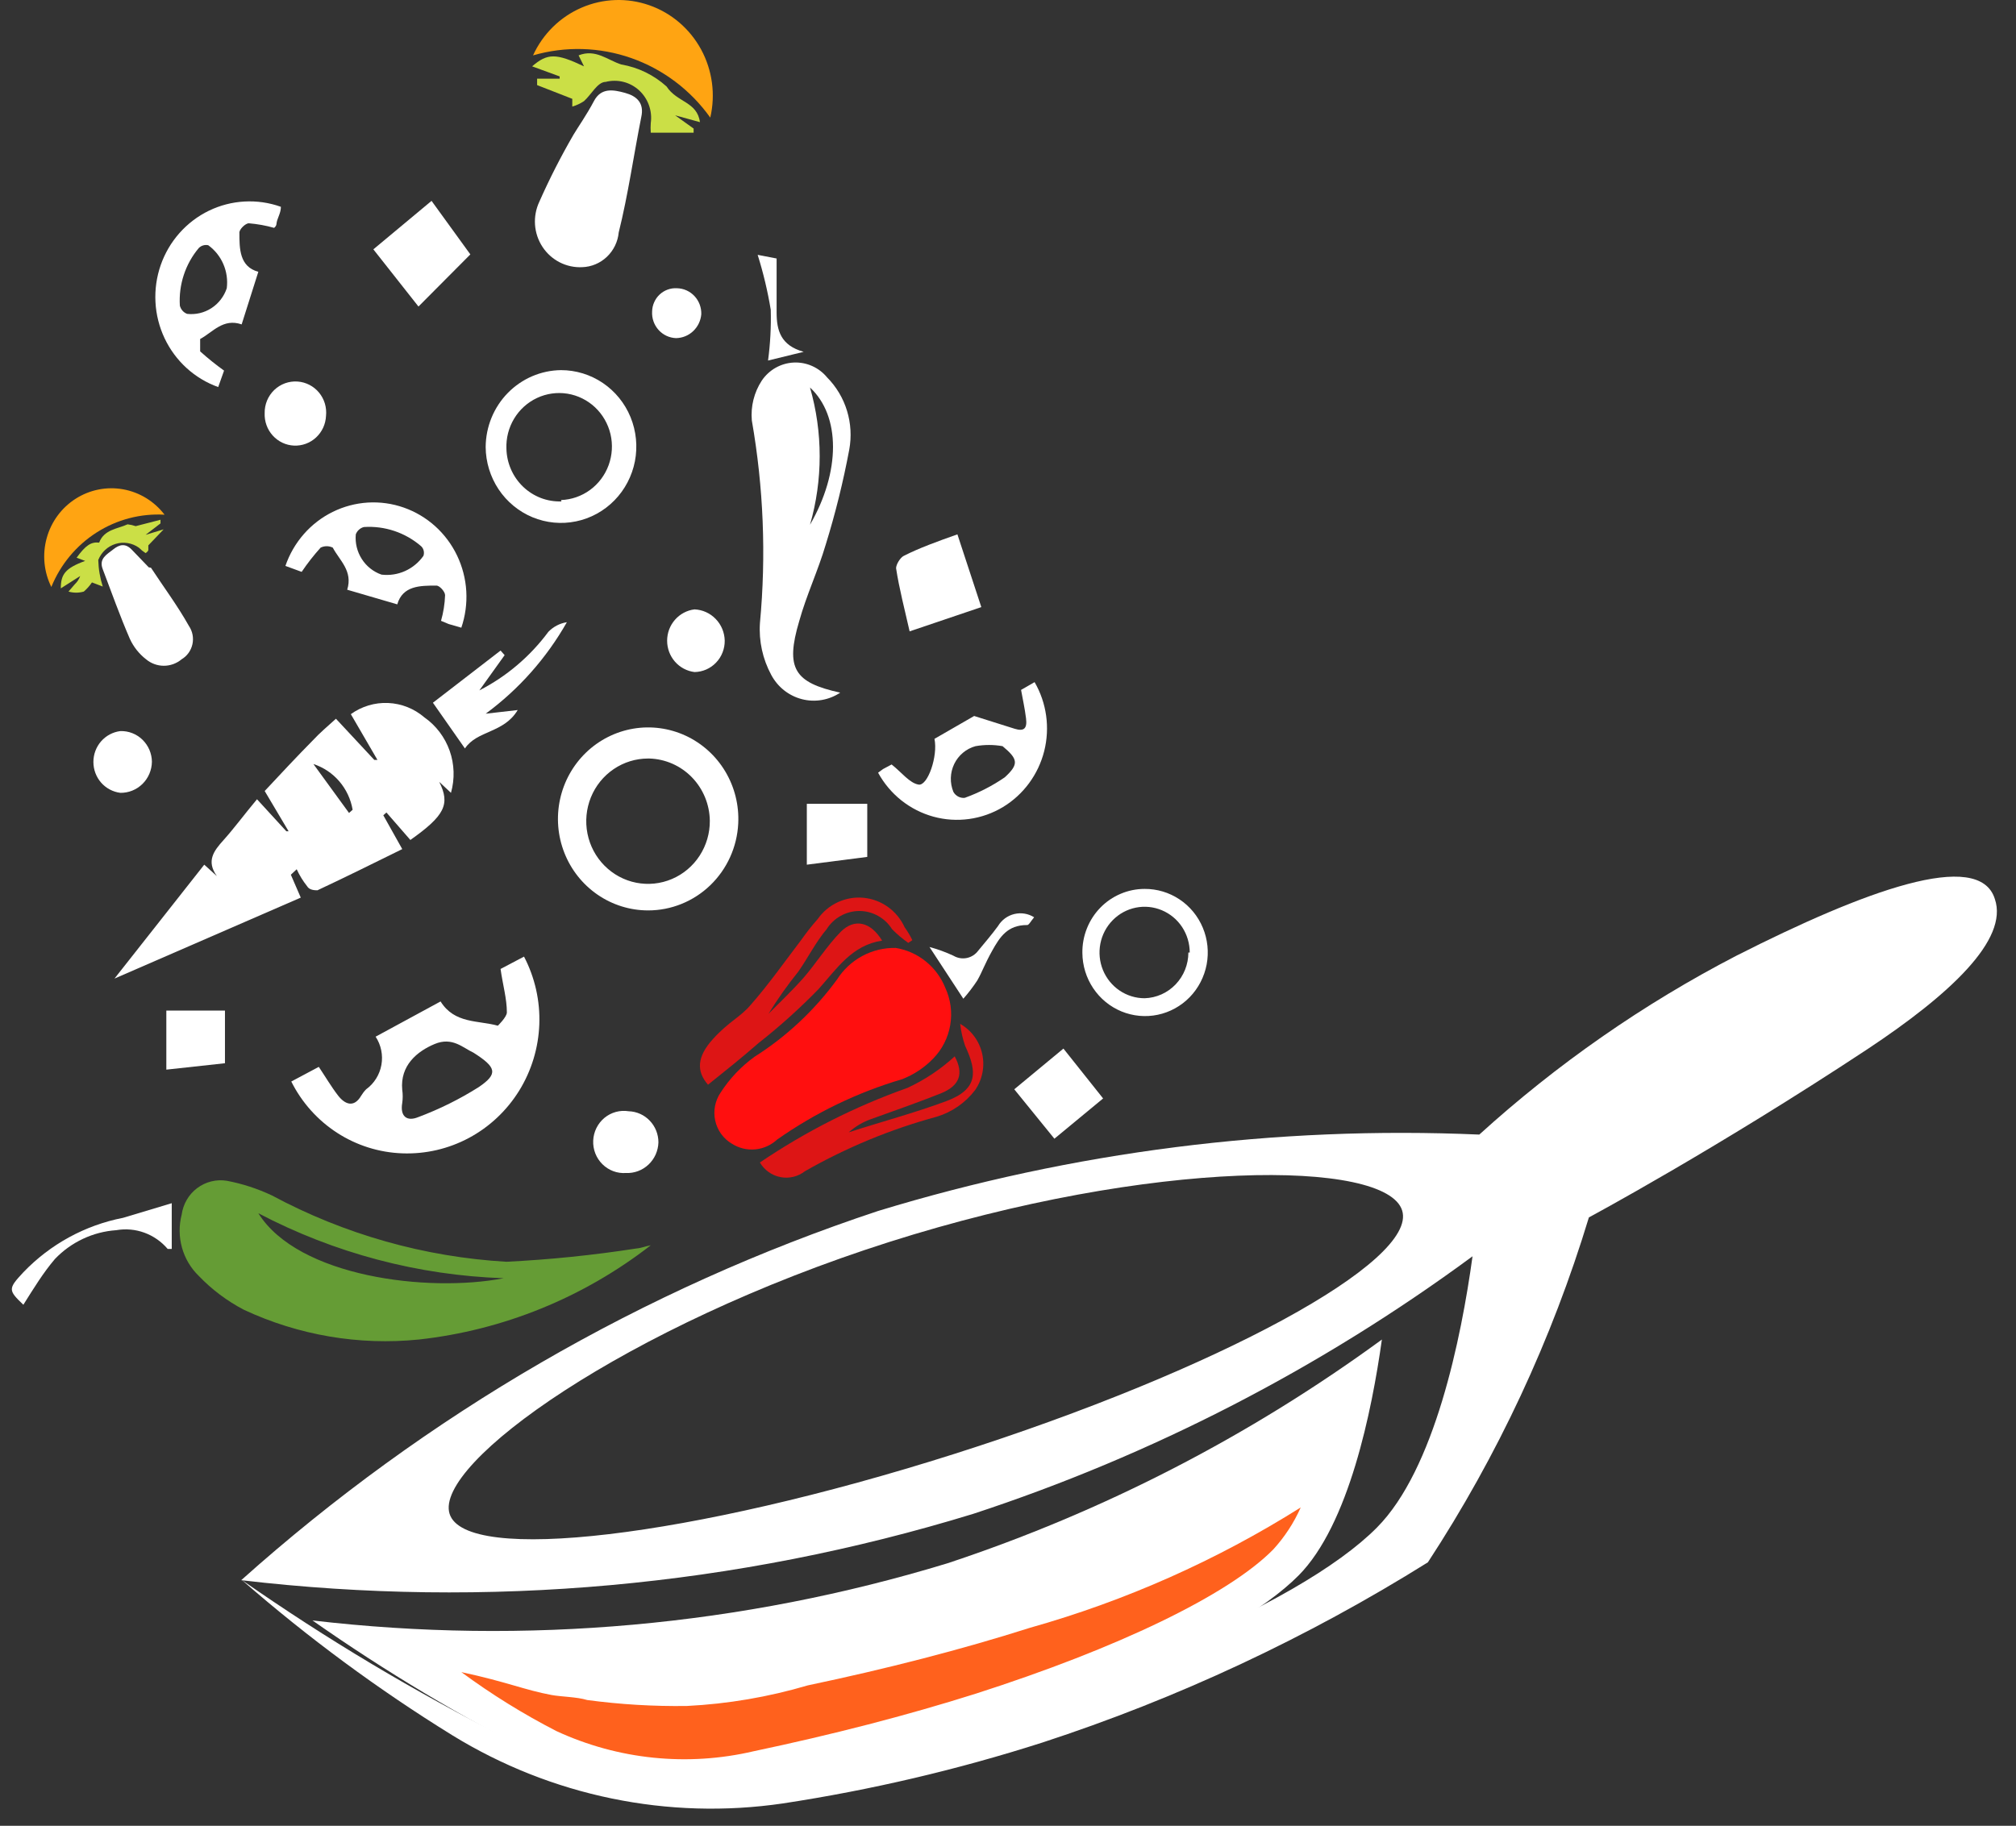 <svg width="85" height="77" viewBox="0 0 85 77" fill="none" xmlns="http://www.w3.org/2000/svg">
<rect x="0" y="0" width="85" height="77" fill="#333333" stroke="none"/>
<g id="Group 1321314381">
<path id="Vector" d="M58.264 56.494C57.845 59.485 56.876 64.308 54.746 66.45C51.931 69.286 43.545 72.971 32.059 75.383C28.939 76.018 25.699 75.577 22.854 74.129C19.495 72.438 16.26 70.504 13.175 68.341C22.169 69.393 31.28 68.572 39.951 65.929C46.498 63.762 52.676 60.579 58.264 56.494Z" fill="white"/>
<path id="Vector_2" d="M24.757 71.697C26.15 71.884 27.555 71.968 28.96 71.948C30.686 71.862 32.397 71.57 34.056 71.08C37.365 70.385 40.522 69.575 43.431 68.649C47.453 67.516 51.295 65.808 54.842 63.575C54.553 64.226 54.161 64.826 53.681 65.35C51.78 67.279 47.102 69.517 41.149 71.427C38.221 72.353 35.064 73.164 31.774 73.858C28.987 74.51 26.067 74.212 23.464 73.009C22.063 72.289 20.721 71.457 19.451 70.52C21.353 70.926 22.113 71.273 23.255 71.485C23.673 71.562 24.32 71.562 24.757 71.697Z" fill="#FF611D"/>
<path id="Vector_3" d="M66.992 51.343C66.992 51.343 72.317 48.487 78.745 44.242C82.206 41.946 84.697 39.631 84.108 37.914C83.442 35.772 78.574 37.586 73.211 40.306C69.293 42.337 65.649 44.873 62.371 47.85C53.803 47.476 45.234 48.565 37.022 51.072C27.12 54.355 17.983 59.653 10.17 66.643C20.538 67.864 31.043 66.911 41.034 63.845C48.571 61.371 55.676 57.705 62.086 52.983C61.611 56.436 60.489 61.973 58.054 64.424C54.803 67.704 45.161 71.948 31.944 74.707C28.358 75.451 24.629 74.955 21.352 73.299C17.487 71.349 13.763 69.125 10.208 66.643C12.981 69.064 15.945 71.251 19.07 73.183C23.247 75.752 28.175 76.768 33.009 76.058C36.715 75.494 40.371 74.636 43.944 73.492C49.645 71.631 55.105 69.078 60.203 65.89C63.143 61.397 65.43 56.497 66.992 51.343ZM59.119 51.053C59.785 53.195 51.341 57.787 40.236 61.318C29.13 64.848 19.621 65.967 18.956 63.845C18.29 61.723 26.391 55.915 37.478 52.384C48.565 48.854 58.454 48.892 59.119 51.053Z" fill="white"/>
<path id="Vector_4" d="M8.612 36.467L9.144 36.949C8.688 36.312 9.011 35.888 9.429 35.425C9.848 34.962 10.304 34.344 10.836 33.708L12.073 35.058H12.168L11.16 33.36C11.844 32.627 12.51 31.913 13.195 31.219C13.48 30.91 13.803 30.64 14.164 30.312L15.781 32.048H15.914L14.792 30.119C15.25 29.789 15.803 29.623 16.365 29.648C16.926 29.672 17.463 29.885 17.892 30.254C18.384 30.598 18.757 31.091 18.959 31.662C19.16 32.233 19.179 32.854 19.014 33.437L18.519 32.974C18.995 33.92 18.747 34.402 17.302 35.425L16.294 34.267L16.161 34.383L16.96 35.81C15.743 36.409 14.583 36.987 13.385 37.547C13.29 37.547 13.042 37.547 12.947 37.373C12.773 37.155 12.626 36.915 12.51 36.66L12.263 36.891L12.681 37.856L4.827 41.271L8.612 36.467ZM14.716 34.286L14.868 34.151C14.792 33.707 14.598 33.292 14.306 32.952C14.014 32.612 13.637 32.36 13.214 32.222L14.716 34.286Z" fill="white"/>
<path id="Vector_5" d="M37.764 39.978C38.225 40.052 38.66 40.246 39.026 40.54C39.393 40.834 39.678 41.218 39.855 41.657C40.083 42.149 40.156 42.699 40.064 43.234C39.972 43.77 39.72 44.263 39.342 44.648C38.972 45.03 38.524 45.326 38.03 45.516C36.15 46.071 34.371 46.931 32.762 48.063C32.507 48.298 32.184 48.443 31.84 48.474C31.497 48.506 31.153 48.422 30.86 48.236C30.683 48.132 30.529 47.992 30.407 47.824C30.286 47.656 30.2 47.465 30.156 47.261C30.111 47.059 30.108 46.848 30.148 46.644C30.187 46.44 30.268 46.246 30.385 46.075C30.764 45.488 31.248 44.978 31.811 44.57C33.162 43.714 34.343 42.608 35.291 41.31C35.557 40.892 35.924 40.551 36.357 40.318C36.789 40.085 37.274 39.968 37.764 39.978Z" fill="#FF0F0F"/>
<path id="Vector_6" d="M18.576 42.235C19.165 43.181 20.154 43.026 20.991 43.258C20.991 43.258 21.371 42.891 21.371 42.698C21.371 42.119 21.2 41.541 21.105 40.865L22.094 40.344C22.552 41.222 22.775 42.206 22.739 43.199C22.703 44.191 22.41 45.157 21.89 45.998C21.369 46.839 20.639 47.526 19.774 47.99C18.908 48.454 17.938 48.678 16.959 48.641C15.984 48.606 15.035 48.307 14.213 47.775C13.39 47.242 12.723 46.495 12.281 45.612L13.441 44.994C13.726 45.419 13.974 45.843 14.259 46.21C14.544 46.576 14.925 46.731 15.229 46.21C15.288 46.112 15.358 46.021 15.438 45.94C15.776 45.695 16.006 45.326 16.081 44.912C16.155 44.498 16.068 44.071 15.837 43.721L18.576 42.235ZM19.964 44.396C19.508 44.184 19.07 43.721 18.329 44.029C17.587 44.338 16.864 44.936 16.959 45.959C16.986 46.144 16.986 46.333 16.959 46.518C16.864 47.078 17.15 47.309 17.625 47.117C18.521 46.782 19.382 46.356 20.192 45.843C21.01 45.284 20.934 45.014 19.964 44.396Z" fill="white"/>
<path id="Vector_7" d="M19.451 26.472L18.918 26.318L18.595 26.183C18.695 25.831 18.753 25.468 18.766 25.102C18.766 24.948 18.519 24.678 18.386 24.697C17.72 24.697 16.979 24.697 16.75 25.488L14.639 24.871C14.887 24.08 14.316 23.636 14.031 23.096C13.951 23.056 13.863 23.036 13.774 23.036C13.685 23.036 13.598 23.056 13.518 23.096C13.228 23.418 12.961 23.759 12.719 24.118L12.034 23.867C12.203 23.373 12.466 22.918 12.808 22.527C13.15 22.136 13.564 21.817 14.028 21.589C14.492 21.36 14.995 21.227 15.509 21.195C16.024 21.164 16.539 21.236 17.026 21.407C17.513 21.578 17.962 21.845 18.348 22.192C18.733 22.539 19.047 22.96 19.272 23.43C19.497 23.901 19.629 24.411 19.66 24.933C19.69 25.455 19.619 25.978 19.451 26.472ZM16.085 24.234C16.422 24.275 16.765 24.223 17.076 24.084C17.387 23.944 17.655 23.723 17.853 23.443C17.877 23.373 17.881 23.298 17.864 23.226C17.848 23.154 17.811 23.089 17.758 23.038C17.088 22.459 16.221 22.169 15.343 22.227C15.266 22.247 15.194 22.285 15.135 22.339C15.075 22.393 15.029 22.46 15.001 22.536C14.968 22.901 15.057 23.267 15.254 23.575C15.45 23.883 15.743 24.115 16.085 24.234Z" fill="white"/>
<path id="Vector_8" d="M11.843 8.722C11.843 8.935 11.748 9.108 11.691 9.282C11.634 9.456 11.691 9.494 11.558 9.61C11.21 9.511 10.853 9.447 10.493 9.417C10.341 9.417 10.075 9.687 10.094 9.822C10.094 10.478 10.094 11.25 10.892 11.462L10.189 13.681C9.409 13.411 8.972 14.009 8.439 14.298C8.439 14.298 8.439 14.703 8.439 14.819C8.76 15.108 9.097 15.379 9.447 15.63L9.2 16.324C8.708 16.148 8.255 15.875 7.867 15.522C7.479 15.168 7.163 14.74 6.938 14.263C6.713 13.785 6.582 13.267 6.555 12.739C6.527 12.21 6.602 11.681 6.775 11.182C6.949 10.683 7.217 10.224 7.566 9.83C7.915 9.436 8.336 9.116 8.807 8.887C9.278 8.659 9.788 8.527 10.309 8.499C10.83 8.47 11.351 8.546 11.843 8.722ZM9.561 12.157C9.605 11.811 9.555 11.46 9.418 11.141C9.281 10.821 9.061 10.546 8.781 10.343C8.711 10.327 8.637 10.329 8.567 10.35C8.498 10.37 8.434 10.407 8.382 10.459C7.815 11.133 7.528 12.005 7.583 12.89C7.603 12.968 7.64 13.041 7.693 13.101C7.746 13.162 7.813 13.208 7.888 13.237C8.246 13.278 8.608 13.194 8.913 12.997C9.217 12.8 9.446 12.504 9.561 12.157Z" fill="white"/>
<path id="Vector_9" d="M27.323 38.396C26.563 38.395 25.82 38.163 25.192 37.73C24.563 37.297 24.076 36.682 23.795 35.966C23.513 35.249 23.45 34.464 23.613 33.71C23.776 32.957 24.157 32.271 24.708 31.739C25.259 31.208 25.955 30.857 26.704 30.73C27.454 30.604 28.224 30.709 28.915 31.03C29.606 31.352 30.186 31.877 30.58 32.536C30.974 33.196 31.164 33.96 31.126 34.73C31.078 35.719 30.655 36.652 29.947 37.335C29.239 38.017 28.3 38.397 27.323 38.396ZM27.323 31.99C26.807 31.99 26.302 32.146 25.874 32.437C25.445 32.728 25.111 33.142 24.914 33.626C24.718 34.111 24.667 34.643 24.769 35.156C24.871 35.669 25.121 36.141 25.488 36.509C25.854 36.878 26.32 37.129 26.826 37.228C27.333 37.328 27.858 37.273 28.333 37.07C28.809 36.867 29.215 36.525 29.498 36.088C29.782 35.651 29.932 35.138 29.928 34.614C29.919 33.928 29.648 33.272 29.174 32.783C28.699 32.294 28.056 32.01 27.38 31.99H27.323Z" fill="white"/>
<path id="Vector_10" d="M23.653 15.61C24.281 15.61 24.894 15.798 25.416 16.151C25.938 16.504 26.345 17.006 26.586 17.594C26.826 18.182 26.89 18.829 26.77 19.453C26.648 20.078 26.348 20.652 25.906 21.103C25.463 21.555 24.899 21.863 24.285 21.989C23.67 22.116 23.032 22.055 22.451 21.814C21.87 21.573 21.373 21.163 21.022 20.636C20.671 20.108 20.481 19.487 20.477 18.851C20.483 17.996 20.818 17.177 21.412 16.571C22.006 15.965 22.811 15.62 23.653 15.61ZM23.653 21.089C24.094 21.073 24.52 20.925 24.877 20.664C25.235 20.402 25.507 20.039 25.661 19.619C25.814 19.2 25.842 18.744 25.74 18.309C25.637 17.875 25.41 17.48 25.087 17.176C24.763 16.873 24.358 16.673 23.923 16.603C23.488 16.534 23.042 16.596 22.642 16.784C22.241 16.972 21.905 17.276 21.676 17.657C21.446 18.039 21.334 18.481 21.352 18.928C21.36 19.229 21.426 19.525 21.547 19.8C21.667 20.074 21.841 20.322 22.056 20.528C22.272 20.735 22.526 20.895 22.803 21.002C23.081 21.108 23.376 21.157 23.672 21.147L23.653 21.089Z" fill="white"/>
<path id="Vector_11" d="M48.26 37.489C48.783 37.486 49.295 37.639 49.732 37.931C50.169 38.222 50.511 38.638 50.714 39.127C50.918 39.615 50.974 40.154 50.876 40.675C50.777 41.196 50.529 41.676 50.162 42.054C49.795 42.431 49.326 42.69 48.814 42.797C48.302 42.905 47.77 42.855 47.285 42.656C46.801 42.457 46.386 42.116 46.092 41.677C45.798 41.238 45.64 40.721 45.636 40.19C45.631 39.837 45.695 39.487 45.825 39.16C45.954 38.832 46.147 38.534 46.391 38.283C46.635 38.031 46.926 37.832 47.247 37.696C47.568 37.559 47.913 37.489 48.26 37.489ZM50.162 40.171C50.162 39.789 50.05 39.416 49.842 39.099C49.633 38.782 49.336 38.535 48.988 38.389C48.641 38.243 48.258 38.204 47.889 38.279C47.52 38.353 47.182 38.537 46.916 38.807C46.65 39.077 46.469 39.42 46.395 39.795C46.322 40.169 46.359 40.557 46.503 40.91C46.647 41.262 46.891 41.563 47.204 41.775C47.517 41.987 47.884 42.1 48.26 42.1C48.755 42.085 49.224 41.876 49.568 41.515C49.913 41.155 50.105 40.673 50.105 40.171H50.162Z" fill="white"/>
<path id="Vector_12" d="M37.023 32.588L37.232 32.434L37.593 32.241C38.011 32.569 38.354 33.032 38.734 33.09C39.114 33.148 39.552 31.893 39.4 31.16L41.073 30.196L42.785 30.736C43.165 30.852 43.317 30.736 43.26 30.292C43.203 29.848 43.127 29.52 43.051 29.096L43.621 28.768C44.13 29.646 44.275 30.693 44.026 31.68C43.776 32.666 43.152 33.513 42.29 34.035C41.852 34.299 41.367 34.47 40.863 34.54C40.359 34.61 39.846 34.577 39.355 34.442C38.864 34.307 38.404 34.073 38.003 33.755C37.603 33.436 37.269 33.04 37.023 32.588ZM42.271 31.469C41.894 31.402 41.508 31.402 41.13 31.469C40.937 31.522 40.756 31.616 40.602 31.746C40.447 31.875 40.321 32.037 40.233 32.219C40.145 32.402 40.096 32.602 40.09 32.805C40.084 33.008 40.121 33.211 40.198 33.398C40.245 33.482 40.315 33.55 40.4 33.595C40.484 33.639 40.579 33.658 40.674 33.649C41.272 33.434 41.841 33.143 42.366 32.781C42.975 32.221 42.918 32.009 42.271 31.469Z" fill="white"/>
<path id="Vector_13" d="M38.296 39.766C38.051 39.594 37.822 39.401 37.611 39.187C37.464 38.952 37.26 38.759 37.019 38.625C36.778 38.491 36.507 38.42 36.233 38.42C35.958 38.42 35.687 38.491 35.447 38.625C35.206 38.759 35.002 38.952 34.854 39.187C34.398 39.727 34.074 40.383 33.656 40.982C33.201 41.546 32.782 42.139 32.401 42.757C32.895 42.255 33.409 41.773 33.884 41.232C34.359 40.692 34.873 39.882 35.443 39.303C36.014 38.724 36.699 38.859 37.193 39.67C35.919 39.862 35.291 40.846 34.512 41.715C33.719 42.529 32.874 43.29 31.982 43.991C31.298 44.59 30.575 45.168 29.852 45.747C29.358 45.188 29.377 44.57 30.062 43.818C30.746 43.065 31.203 42.911 31.659 42.371C32.42 41.502 33.085 40.557 33.789 39.631C34.001 39.329 34.23 39.039 34.474 38.763C34.69 38.454 34.982 38.208 35.322 38.05C35.661 37.893 36.036 37.828 36.407 37.863C36.779 37.898 37.135 38.032 37.44 38.251C37.745 38.47 37.987 38.766 38.144 39.11C38.267 39.28 38.375 39.461 38.467 39.65L38.296 39.766Z" fill="#FF0F0F" fill-opacity="0.83"/>
<path id="Vector_14" d="M40.254 44.551C40.635 45.265 40.483 45.786 39.665 46.114C38.847 46.441 37.763 46.827 36.736 47.194C36.386 47.316 36.063 47.506 35.785 47.754C37.155 47.31 38.543 46.943 39.893 46.441C41.243 45.94 41.205 45.207 40.692 44.107C40.589 43.807 40.519 43.496 40.483 43.181C40.715 43.313 40.919 43.493 41.078 43.709C41.238 43.926 41.352 44.174 41.411 44.438C41.47 44.702 41.474 44.975 41.422 45.241C41.37 45.506 41.264 45.757 41.11 45.978C40.699 46.513 40.134 46.904 39.494 47.097C37.555 47.624 35.69 48.395 33.941 49.394C33.796 49.507 33.629 49.588 33.451 49.631C33.273 49.675 33.088 49.679 32.909 49.644C32.729 49.61 32.558 49.537 32.408 49.43C32.259 49.324 32.133 49.186 32.039 49.027C33.973 47.716 36.062 46.66 38.258 45.882C38.987 45.545 39.66 45.096 40.254 44.551Z" fill="#FF0F0F" fill-opacity="0.83"/>
<path id="Vector_15" d="M6.366 23.945C6.898 24.756 7.488 25.547 7.963 26.395C8.039 26.507 8.092 26.633 8.118 26.765C8.144 26.898 8.142 27.035 8.114 27.167C8.085 27.299 8.03 27.424 7.952 27.534C7.874 27.643 7.774 27.735 7.659 27.804C7.448 27.981 7.182 28.078 6.908 28.078C6.634 28.078 6.368 27.981 6.157 27.804C5.862 27.575 5.627 27.277 5.472 26.936C5.054 25.971 4.712 25.006 4.331 24.003C4.16 23.559 4.502 23.386 4.769 23.174C5.035 22.961 5.282 22.903 5.548 23.174C5.814 23.444 6.024 23.675 6.271 23.926L6.366 23.945Z" fill="white"/>
<path id="Vector_16" d="M2.164 24.755C1.849 24.117 1.779 23.382 1.969 22.694C2.158 22.006 2.593 21.415 3.188 21.035C3.784 20.654 4.498 20.512 5.191 20.636C5.884 20.761 6.507 21.142 6.938 21.707C5.929 21.649 4.927 21.912 4.072 22.458C3.216 23.004 2.55 23.807 2.164 24.755Z" fill="#FFA412"/>
<path id="Vector_17" d="M5.721 22.19L6.767 21.92V22.074L6.14 22.556L6.9 22.325L6.254 23C6.254 23 6.254 23.135 6.254 23.193C6.254 23.251 6.14 23.328 6.14 23.328C6.037 23.262 5.941 23.184 5.854 23.097C5.713 22.997 5.552 22.931 5.382 22.904C5.213 22.876 5.039 22.888 4.875 22.938C4.71 22.988 4.559 23.075 4.432 23.193C4.305 23.311 4.207 23.456 4.143 23.617C4.153 23.998 4.217 24.375 4.333 24.737L3.877 24.563C3.78 24.707 3.665 24.836 3.534 24.949C3.323 25.01 3.099 25.01 2.888 24.949L3.154 24.64C3.256 24.544 3.334 24.425 3.382 24.293L2.564 24.814C2.564 24.235 2.736 23.965 3.591 23.656L3.23 23.521C3.61 23 3.839 22.846 4.181 22.884C4.39 22.325 4.961 22.306 5.379 22.113C5.495 22.126 5.61 22.152 5.721 22.19Z" fill="#CBDF46"/>
<path id="Vector_18" d="M20.212 29.116C21.355 28.53 22.351 27.685 23.121 26.646C23.331 26.429 23.605 26.287 23.901 26.241C23.04 27.757 21.874 29.072 20.478 30.1L21.828 29.945C21.239 30.93 20.117 30.794 19.603 31.566L18.253 29.637L21.105 27.437L21.277 27.63L20.212 29.116Z" fill="white"/>
<path id="Vector_19" d="M24.185 5.673C24.356 5.384 24.736 4.843 25.041 4.265C25.345 3.686 25.858 3.782 26.353 3.917C26.847 4.052 27.171 4.342 27.037 4.94C26.714 6.561 26.486 8.201 26.087 9.802C26.05 10.195 25.873 10.56 25.589 10.83C25.306 11.1 24.935 11.256 24.546 11.268C24.218 11.284 23.89 11.213 23.597 11.063C23.303 10.912 23.053 10.687 22.871 10.409C22.689 10.131 22.581 9.81 22.558 9.477C22.535 9.144 22.598 8.81 22.739 8.509C23.169 7.538 23.652 6.591 24.185 5.673Z" fill="white"/>
<path id="Vector_20" d="M29.947 4.96C29.118 3.796 27.956 2.92 26.619 2.45C25.282 1.981 23.834 1.941 22.474 2.336C22.888 1.429 23.619 0.711 24.525 0.321C25.432 -0.07 26.448 -0.105 27.379 0.222C28.31 0.548 29.087 1.214 29.562 2.089C30.036 2.965 30.174 3.987 29.947 4.96Z" fill="#FFA412"/>
<path id="Vector_21" d="M29.511 5.152L28.465 4.863L29.245 5.422V5.596H28.313H27.438C27.428 5.461 27.428 5.326 27.438 5.191C27.474 4.937 27.447 4.678 27.361 4.437C27.275 4.196 27.131 3.98 26.944 3.808C26.756 3.637 26.529 3.514 26.284 3.453C26.038 3.391 25.781 3.392 25.536 3.454C25.194 3.454 24.928 3.995 24.623 4.265C24.471 4.366 24.304 4.444 24.129 4.496V4.168L22.646 3.589V3.319H23.597V3.223L22.436 2.798C23.083 2.239 23.444 2.239 24.623 2.798L24.395 2.335C25.118 2.046 25.631 2.548 26.202 2.721C26.909 2.842 27.568 3.163 28.104 3.647C28.541 4.323 29.397 4.284 29.511 5.152Z" fill="#CBDF46"/>
<path id="Vector_22" d="M42.764 45.94L44.837 44.223L46.51 46.326L44.456 48.024L42.764 45.94Z" fill="white"/>
<path id="Vector_23" d="M18.195 8.471L19.831 10.729L17.644 12.928L15.742 10.516L18.195 8.471Z" fill="white"/>
<path id="Vector_24" d="M40.367 22.536L41.375 25.604L38.352 26.627C38.143 25.7 37.914 24.832 37.781 23.964C37.781 23.81 37.952 23.52 38.105 23.443C38.751 23.115 39.493 22.845 40.367 22.536Z" fill="white"/>
<path id="Vector_25" d="M34.018 36.467V33.9H36.566V36.139L34.018 36.467Z" fill="white"/>
<path id="Vector_26" d="M7.013 45.111V42.621H9.485V44.841L7.013 45.111Z" fill="white"/>
<path id="Vector_27" d="M27.437 52.519C24.598 54.725 21.218 56.1 17.663 56.493C15.137 56.749 12.59 56.316 10.284 55.239C9.578 54.871 8.936 54.389 8.382 53.812C8.045 53.486 7.8 53.074 7.673 52.619C7.546 52.164 7.541 51.683 7.66 51.226C7.69 51.005 7.763 50.792 7.876 50.599C7.988 50.407 8.137 50.239 8.315 50.106C8.492 49.974 8.693 49.878 8.907 49.825C9.121 49.772 9.344 49.763 9.561 49.798C10.218 49.922 10.857 50.13 11.463 50.416C14.523 52.059 17.896 53.013 21.352 53.214C23.186 53.123 25.014 52.936 26.829 52.654C27.057 52.635 27.209 52.558 27.437 52.519ZM10.893 51.168C12.566 53.85 18.043 54.526 21.238 53.908C17.631 53.787 14.097 52.851 10.893 51.168Z" fill="#659C35"/>
<path id="Vector_28" d="M7.241 50.744V52.673C7.241 52.673 7.108 52.673 7.07 52.673C6.807 52.363 6.469 52.127 6.089 51.988C5.709 51.849 5.3 51.813 4.902 51.882C3.922 51.949 3 52.382 2.316 53.097C1.822 53.676 1.422 54.332 0.985 55.027C0.338 54.41 0.338 54.352 0.985 53.657C2.121 52.473 3.588 51.672 5.188 51.361L7.241 50.744Z" fill="white"/>
<path id="Vector_29" d="M40.617 42.12L39.19 39.939C39.536 40.032 39.873 40.155 40.198 40.306C40.368 40.407 40.568 40.442 40.761 40.403C40.954 40.364 41.126 40.254 41.244 40.094C41.529 39.746 41.815 39.418 42.081 39.052C42.157 38.926 42.257 38.817 42.374 38.73C42.492 38.644 42.625 38.582 42.767 38.548C42.908 38.514 43.055 38.508 43.198 38.532C43.341 38.555 43.479 38.608 43.602 38.685C43.469 38.84 43.374 39.032 43.298 39.013C42.48 39.013 42.157 39.515 41.834 40.094C41.511 40.672 41.434 40.943 41.206 41.348C41.028 41.619 40.831 41.877 40.617 42.12Z" fill="white"/>
<path id="Vector_30" d="M29.282 28.343C28.964 28.304 28.671 28.148 28.458 27.905C28.245 27.661 28.128 27.347 28.128 27.022C28.128 26.696 28.245 26.382 28.458 26.139C28.671 25.895 28.964 25.739 29.282 25.7C29.619 25.715 29.938 25.858 30.174 26.102C30.411 26.345 30.547 26.67 30.556 27.012C30.559 27.184 30.528 27.355 30.465 27.516C30.403 27.676 30.31 27.822 30.191 27.945C30.073 28.069 29.932 28.168 29.776 28.236C29.62 28.304 29.452 28.341 29.282 28.343Z" fill="white"/>
<path id="Vector_31" d="M12.548 16.091C12.721 16.103 12.89 16.151 13.046 16.231C13.201 16.311 13.338 16.421 13.45 16.556C13.562 16.692 13.646 16.848 13.697 17.017C13.747 17.186 13.764 17.363 13.746 17.538C13.738 17.711 13.697 17.88 13.626 18.036C13.554 18.192 13.452 18.333 13.327 18.449C13.201 18.566 13.055 18.656 12.895 18.715C12.735 18.774 12.565 18.8 12.396 18.793C12.226 18.785 12.059 18.744 11.905 18.671C11.751 18.598 11.613 18.494 11.498 18.367C11.383 18.24 11.294 18.091 11.236 17.929C11.178 17.767 11.152 17.595 11.159 17.423C11.156 17.24 11.191 17.059 11.26 16.891C11.33 16.723 11.434 16.572 11.564 16.446C11.695 16.321 11.85 16.225 12.019 16.164C12.188 16.103 12.368 16.078 12.548 16.091Z" fill="white"/>
<path id="Vector_32" d="M6.405 32.125C6.403 32.3 6.366 32.473 6.298 32.633C6.23 32.794 6.131 32.939 6.008 33.061C5.884 33.183 5.738 33.279 5.578 33.343C5.418 33.408 5.246 33.44 5.074 33.437C4.761 33.398 4.472 33.245 4.262 33.005C4.053 32.765 3.938 32.456 3.938 32.135C3.938 31.814 4.053 31.505 4.262 31.265C4.472 31.025 4.761 30.872 5.074 30.833C5.246 30.828 5.416 30.857 5.576 30.919C5.736 30.982 5.883 31.076 6.006 31.196C6.13 31.317 6.229 31.461 6.298 31.62C6.366 31.78 6.403 31.951 6.405 32.125Z" fill="white"/>
<path id="Vector_33" d="M27.761 48.178C27.756 48.354 27.716 48.528 27.645 48.689C27.573 48.85 27.47 48.995 27.343 49.115C27.215 49.235 27.066 49.329 26.902 49.39C26.739 49.451 26.565 49.478 26.392 49.47C26.21 49.483 26.027 49.457 25.857 49.393C25.686 49.329 25.53 49.229 25.4 49.1C25.269 48.971 25.167 48.816 25.1 48.644C25.033 48.472 25.003 48.288 25.011 48.103C25.019 47.919 25.066 47.738 25.147 47.573C25.229 47.408 25.344 47.262 25.485 47.145C25.626 47.028 25.79 46.943 25.966 46.895C26.142 46.847 26.326 46.837 26.506 46.866C26.842 46.876 27.161 47.018 27.395 47.263C27.63 47.508 27.761 47.836 27.761 48.178Z" fill="white"/>
<path id="Vector_34" d="M28.503 14.26C28.364 14.255 28.227 14.222 28.101 14.163C27.974 14.104 27.861 14.02 27.767 13.915C27.673 13.811 27.601 13.689 27.554 13.556C27.507 13.423 27.487 13.282 27.495 13.141C27.497 13.005 27.526 12.872 27.581 12.749C27.635 12.625 27.713 12.514 27.811 12.422C27.909 12.33 28.024 12.259 28.149 12.214C28.274 12.168 28.408 12.148 28.541 12.156C28.68 12.159 28.817 12.189 28.944 12.246C29.071 12.303 29.186 12.385 29.282 12.488C29.377 12.59 29.452 12.711 29.501 12.843C29.55 12.975 29.573 13.115 29.568 13.256C29.544 13.528 29.422 13.781 29.225 13.966C29.029 14.152 28.771 14.256 28.503 14.26Z" fill="white"/>
<path id="Vector_35" d="M35.426 29.212C35.19 29.369 34.924 29.475 34.645 29.522C34.367 29.569 34.081 29.557 33.808 29.486C33.534 29.415 33.278 29.287 33.056 29.111C32.833 28.934 32.65 28.712 32.516 28.46C32.156 27.794 31.991 27.037 32.041 26.279C32.308 23.428 32.193 20.552 31.699 17.732C31.647 17.141 31.794 16.549 32.117 16.054C32.268 15.829 32.468 15.644 32.701 15.511C32.935 15.379 33.195 15.303 33.463 15.29C33.73 15.277 33.996 15.327 34.241 15.436C34.486 15.545 34.703 15.71 34.874 15.918C35.263 16.311 35.551 16.794 35.713 17.326C35.875 17.857 35.907 18.42 35.806 18.967C35.553 20.317 35.223 21.65 34.817 22.961C34.494 24.061 34 25.102 33.695 26.202C33.106 28.189 33.486 28.788 35.426 29.212ZM34.152 16.343C34.696 18.233 34.696 20.241 34.152 22.131C35.445 19.893 35.445 17.539 34.152 16.343Z" fill="white"/>
<path id="Vector_36" d="M33.885 14.838L32.383 15.205C32.478 14.495 32.516 13.779 32.497 13.063C32.367 12.279 32.183 11.505 31.945 10.748L32.744 10.902C32.744 11.693 32.744 12.427 32.744 13.179C32.744 13.931 32.915 14.568 33.885 14.838Z" fill="white"/>
</g>
</svg>
